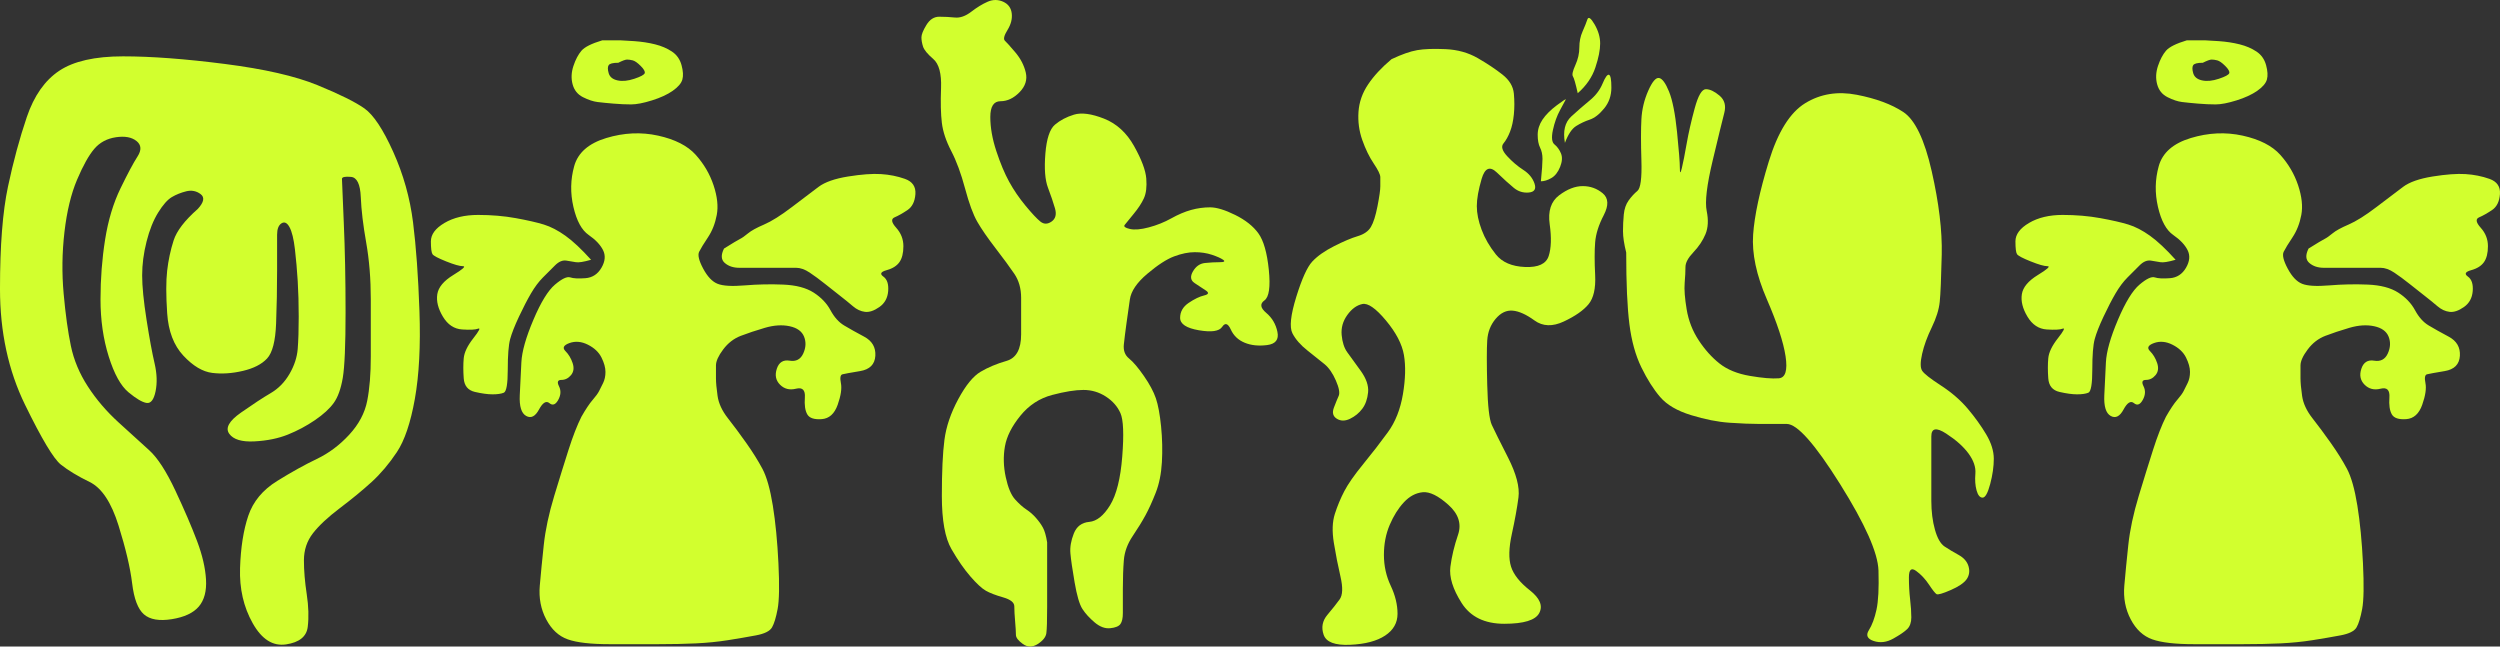 <?xml version="1.0" encoding="UTF-8"?>
<svg id="b" data-name="Layer_2" xmlns="http://www.w3.org/2000/svg" width="638.679" height="165.165" viewBox="0 0 638.679 165.165">
  <rect x="0" y="0" width="638.679" height="165.165" fill="#333333" stroke="none"/>
  <g id="c" data-name="Layer_1">
    <g>
      <path d="M51.253,49.59c-1.092-.818-2.319-1.057-3.683-.716-1.365.342-2.592.836-3.683,1.483-1.092.649-2.25,1.961-3.478,3.938-1.228,1.979-2.217,4.45-2.967,7.417-.751,2.967-1.125,5.849-1.125,8.645s.374,6.583,1.125,11.355c.75,4.774,1.432,8.475,2.046,11.1.614,2.626.699,5.013.256,7.161-.444,2.148-1.212,3.138-2.302,2.966-1.092-.169-2.626-1.074-4.604-2.711-1.979-1.637-3.667-4.688-5.064-9.156-1.399-4.466-2.097-9.325-2.097-14.578s.392-10.349,1.176-15.294c.783-4.944,2.097-9.309,3.938-13.094,1.842-3.785,3.29-6.496,4.348-8.133,1.057-1.637.972-2.949-.256-3.939-1.228-.988-2.984-1.312-5.269-.972-2.286.342-4.127,1.33-5.524,2.967-1.398,1.637-2.864,4.263-4.399,7.877-1.534,3.616-2.608,8.066-3.222,13.351-.614,5.286-.683,10.554-.205,15.805.476,5.253,1.09,9.685,1.841,13.299.75,3.616,2.199,7.076,4.348,10.383,2.148,3.309,4.757,6.36,7.826,9.156,3.069,2.797,5.678,5.166,7.826,7.11,2.148,1.944,4.381,5.388,6.701,10.333,2.317,4.945,4.159,9.225,5.524,12.839,1.364,3.615,2.131,6.905,2.302,9.872.169,2.967-.444,5.269-1.841,6.905-1.398,1.637-3.7,2.711-6.905,3.223-3.207.512-5.575.103-7.11-1.228s-2.542-3.973-3.018-7.929c-.478-3.955-1.637-8.883-3.478-14.783-1.841-5.898-4.297-9.599-7.366-11.1-3.069-1.499-5.524-2.982-7.366-4.45-1.841-1.466-4.895-6.563-9.156-15.294-4.263-8.729-6.394-18.601-6.394-29.616s.681-19.726,2.046-26.138c1.364-6.41,2.967-12.327,4.808-17.749,1.842-5.422,4.604-9.361,8.287-11.816s9.121-3.683,16.317-3.683,15.857.649,25.984,1.944c10.128,1.296,18.021,3.104,23.683,5.422,5.66,2.319,9.649,4.297,11.969,5.934,2.318,1.637,4.773,5.337,7.366,11.1,2.591,5.764,4.279,11.765,5.064,18.005.783,6.241,1.33,13.795,1.637,22.66.307,8.867-.086,16.353-1.176,22.455-1.092,6.104-2.626,10.64-4.604,13.606-1.979,2.966-4.127,5.508-6.445,7.621-2.319,2.115-5.013,4.332-8.082,6.65-3.069,2.319-5.371,4.467-6.905,6.445-1.535,1.979-2.302,4.281-2.302,6.905s.238,5.508.716,8.645c.476,3.138.562,5.933.255,8.389-.307,2.455-2.148,3.938-5.524,4.45-3.376.511-6.225-1.295-8.542-5.423-2.32-4.125-3.394-8.813-3.223-14.066.169-5.251.87-9.701,2.097-13.35,1.228-3.647,3.683-6.614,7.366-8.9,3.683-2.284,7.059-4.159,10.128-5.626,3.069-1.466,5.831-3.529,8.286-6.189,2.455-2.66,3.99-5.541,4.604-8.645.614-3.103.921-6.888.921-11.355v-14.578c0-5.251-.394-10.093-1.177-14.527-.785-4.433-1.245-8.302-1.381-11.611-.138-3.307-.972-5.029-2.506-5.166-1.535-.136-2.302.035-2.302.511s.153,4.179.46,11.1c.307,6.923.46,14.578.46,22.967s-.24,13.981-.716,16.777c-.478,2.797-1.245,4.928-2.302,6.394-1.058,1.468-2.66,2.934-4.808,4.399-2.148,1.467-4.45,2.695-6.905,3.683-2.456.989-5.304,1.57-8.542,1.739-3.24.171-5.388-.477-6.445-1.944-1.058-1.466-.051-3.273,3.018-5.422,3.069-2.148,5.591-3.801,7.57-4.962,1.977-1.159,3.581-2.795,4.808-4.91,1.228-2.113,1.926-4.246,2.097-6.394.169-2.148.255-4.875.255-8.184s-.086-6.358-.255-9.156c-.171-2.796-.409-5.507-.716-8.133-.307-2.625-.767-4.501-1.381-5.626-.614-1.125-1.296-1.448-2.046-.972-.751.478-1.125,1.45-1.125,2.916v9.105c0,4.604-.086,9.14-.256,13.606-.171,4.468-.938,7.435-2.302,8.9-1.365,1.467-3.427,2.524-6.189,3.171-2.762.649-5.371.818-7.826.511-2.456-.307-4.911-1.772-7.366-4.399-2.455-2.625-3.836-6.24-4.143-10.844-.307-4.604-.307-8.235,0-10.895.307-2.66.852-5.218,1.637-7.673.783-2.455,2.847-5.148,6.189-8.082,1.568-1.704,1.807-2.967.716-3.785Z" fill="#d2ff2e"/>
      <path d="M147.109,66.981c-.683-.136-1.501-.272-2.455-.409-.956-.136-1.91.273-2.864,1.228s-1.979,1.979-3.069,3.069c-1.092,1.092-2.115,2.456-3.069,4.092-.956,1.637-1.979,3.616-3.069,5.934-1.091,2.319-1.841,4.229-2.25,5.729-.409,1.501-.614,4.092-.614,7.775s-.342,5.662-1.023,5.934c-.683.273-1.637.409-2.864.409s-2.729-.205-4.501-.614c-1.774-.409-2.729-1.568-2.864-3.479-.138-1.908-.138-3.614,0-5.115.136-1.5.954-3.205,2.455-5.115,1.5-1.908,1.909-2.727,1.228-2.455-.683.273-2.046.342-4.092.205-2.046-.136-3.683-1.228-4.911-3.273-1.228-2.046-1.706-3.955-1.432-5.729.271-1.773,1.637-3.41,4.092-4.911,2.456-1.499,3.274-2.25,2.456-2.25s-2.251-.409-4.297-1.228-3.207-1.432-3.478-1.841c-.273-.409-.409-1.5-.409-3.274s1.159-3.341,3.478-4.706c2.318-1.364,5.182-2.046,8.593-2.046s6.614.273,9.616.818c3,.547,5.387,1.092,7.161,1.637,1.773.546,3.614,1.501,5.524,2.864,1.909,1.365,4.092,3.411,6.547,6.138-1.91.546-3.207.751-3.888.614ZM151.406,102.172c.818-.954,1.363-1.704,1.637-2.25.271-.545.614-1.228,1.023-2.046s.614-1.773.614-2.865-.342-2.318-1.023-3.683c-.683-1.364-1.841-2.455-3.478-3.274-1.637-.818-3.207-.954-4.706-.409-1.501.547-1.841,1.228-1.023,2.046s1.432,1.841,1.841,3.069.272,2.25-.409,3.069c-.683.818-1.501,1.228-2.455,1.228s-1.161.546-.614,1.637c.545,1.092.476,2.25-.205,3.478-.683,1.228-1.433,1.501-2.251.818-.818-.681-1.706-.136-2.66,1.637-.956,1.774-2.046,2.319-3.273,1.637-1.228-.681-1.774-2.456-1.637-5.32.136-2.864.272-5.66.409-8.389.136-2.727,1.159-6.343,3.069-10.844,1.909-4.501,3.75-7.501,5.524-9.002,1.772-1.5,3.069-2.113,3.887-1.842.818.273,2.113.342,3.887.205,1.773-.136,3.136-1.023,4.092-2.66.954-1.637,1.09-3.136.409-4.501-.683-1.363-1.91-2.66-3.683-3.887-1.774-1.228-3.069-3.614-3.888-7.161-.818-3.545-.751-7.023.205-10.435.954-3.41,3.683-5.796,8.184-7.161,4.501-1.363,8.916-1.568,13.248-.614,4.33.956,7.535,2.593,9.616,4.911,2.08,2.319,3.597,4.91,4.552,7.774.955,2.865,1.228,5.389.819,7.57-.409,2.184-1.161,4.092-2.251,5.729-1.092,1.637-1.841,2.864-2.25,3.683-.409.818-.069,2.25,1.023,4.296,1.09,2.046,2.318,3.342,3.683,3.888,1.363.546,3.683.682,6.956.409,3.274-.272,6.547-.341,9.821-.205,3.274.137,5.865.818,7.775,2.046,1.908,1.228,3.341,2.729,4.297,4.501.954,1.774,2.112,3.069,3.478,3.888,1.363.818,3.069,1.774,5.115,2.864,2.046,1.092,3,2.729,2.864,4.911-.138,2.184-1.432,3.478-3.887,3.887-2.456.409-3.957.683-4.502.818-.547.138-.683.887-.409,2.251.271,1.365,0,3.207-.818,5.524-.818,2.319-2.184,3.547-4.092,3.683-1.91.137-3.138-.272-3.683-1.228-.547-.955-.752-2.387-.614-4.297.136-1.909-.613-2.66-2.25-2.25-1.637.409-3.002.069-4.092-1.023-1.092-1.09-1.365-2.456-.819-4.092.545-1.637,1.637-2.318,3.274-2.046,1.637.273,2.795-.34,3.478-1.841.681-1.5.75-2.932.205-4.297-.547-1.363-1.774-2.25-3.683-2.66-1.91-.409-4.025-.272-6.343.409-2.319.683-4.365,1.365-6.138,2.046-1.774.683-3.273,1.841-4.501,3.479-1.228,1.637-1.841,3.001-1.841,4.092v3.273c0,1.092.136,2.593.409,4.501.271,1.91,1.159,3.82,2.66,5.729,1.5,1.91,3.069,4.025,4.706,6.342,1.637,2.32,3,4.501,4.092,6.547,1.09,2.046,1.977,5.184,2.66,9.412.681,4.229,1.159,9.14,1.432,14.731.272,5.594.205,9.48-.205,11.663-.409,2.183-.887,3.751-1.432,4.705-.546.956-1.91,1.637-4.092,2.046-2.184.41-4.57.819-7.161,1.229-2.593.409-5.32.682-8.184.818s-6.071.204-9.616.204h-12.481c-4.774,0-8.321-.409-10.639-1.228-2.319-.818-4.161-2.522-5.524-5.115-1.365-2.591-1.91-5.455-1.637-8.593.272-3.137.614-6.615,1.023-10.435.409-3.819,1.295-7.979,2.66-12.481,1.363-4.501,2.591-8.456,3.683-11.867,1.09-3.41,2.182-6.206,3.273-8.389,1.09-1.909,2.046-3.341,2.865-4.297ZM158.567,10.306c.409,0,1.568.069,3.478.205,1.909.138,3.683.409,5.32.818,1.637.409,3.069,1.023,4.296,1.841s2.046,1.979,2.455,3.479c.41,1.501.477,2.729.205,3.683-.273.956-1.091,1.91-2.455,2.865-1.365.956-3.138,1.774-5.319,2.455-2.184.683-3.957,1.023-5.32,1.023s-2.864-.067-4.501-.205c-1.637-.136-3.002-.272-4.092-.409-1.092-.136-2.319-.545-3.683-1.228-1.365-.681-2.25-1.773-2.66-3.274-.409-1.499-.342-3.069.205-4.706.545-1.637,1.228-2.932,2.046-3.888.818-.954,2.591-1.841,5.32-2.66h4.706ZM155.498,16.649c-.273.409-.273,1.092,0,2.046.272.956,1.023,1.57,2.25,1.841,1.228.273,2.66.138,4.297-.409,1.637-.545,2.522-1.023,2.66-1.432.136-.409-.205-1.023-1.023-1.841s-1.501-1.295-2.046-1.432c-.547-.136-1.023-.205-1.432-.205s-1.161.273-2.25.818c-1.365,0-2.184.205-2.456.614ZM189.052,61.047c.545-.271,1.228-.75,2.046-1.432.818-.681,2.182-1.432,4.092-2.25,1.909-.818,4.297-2.318,7.161-4.501,2.864-2.182,5.115-3.887,6.752-5.115,1.637-1.228,4.159-2.113,7.57-2.66,3.409-.545,6.205-.75,8.389-.614,2.182.138,4.228.547,6.138,1.228,1.909.683,2.796,1.979,2.66,3.888-.138,1.91-.818,3.273-2.046,4.092s-2.319,1.432-3.273,1.841c-.956.41-.818,1.296.409,2.66,1.228,1.365,1.841,2.933,1.841,4.706s-.342,3.138-1.022,4.092c-.683.956-1.774,1.637-3.274,2.046-1.501.409-1.773.956-.818,1.637.955.683,1.364,1.91,1.228,3.683-.137,1.774-.887,3.138-2.25,4.092-1.365.956-2.593,1.365-3.683,1.228-1.092-.136-2.115-.614-3.069-1.432-.956-.818-2.046-1.704-3.273-2.66-1.228-.954-2.524-1.978-3.888-3.069-1.365-1.09-2.66-2.046-3.888-2.865s-2.388-1.228-3.478-1.228h-14.527c-1.501,0-2.729-.409-3.683-1.228-.956-.818-1.023-2.046-.205-3.683,2.182-1.363,3.545-2.182,4.092-2.455Z" fill="#d2ff2e"/>
      <path d="M267.517,138.592v16.368c0,3.547-.068,5.815-.204,6.803-.138.99-.869,1.91-2.199,2.763-1.33.854-2.593.854-3.785,0-1.194-.853-1.791-1.637-1.791-2.354s-.068-1.857-.204-3.427c-.138-1.568-.205-2.847-.205-3.836s-.955-1.756-2.864-2.302c-1.91-.546-3.376-1.108-4.398-1.688-1.023-.578-2.337-1.79-3.938-3.632-1.604-1.841-3.223-4.177-4.859-7.007-1.637-2.83-2.455-7.348-2.455-13.555s.22-10.997.664-14.373c.443-3.376,1.62-6.837,3.53-10.384,1.908-3.545,3.818-5.882,5.729-7.007,1.908-1.125,4.108-2.046,6.599-2.762,2.488-.716,3.733-2.983,3.733-6.803v-9.31c0-2.386-.58-4.432-1.739-6.138-1.16-1.704-2.762-3.888-4.808-6.547s-3.599-4.911-4.655-6.752c-1.058-1.841-2.097-4.67-3.12-8.491-1.022-3.819-2.199-7.008-3.529-9.565-1.329-2.558-2.132-4.961-2.403-7.212-.273-2.251-.343-5.218-.205-8.9.136-3.683-.529-6.154-1.995-7.417-1.467-1.261-2.337-2.318-2.608-3.171-.273-.852-.409-1.637-.409-2.353s.425-1.773,1.278-3.171c.853-1.397,1.944-2.097,3.274-2.097s2.659.068,3.989.205c1.33.137,2.728-.358,4.194-1.483,1.466-1.125,2.864-1.978,4.194-2.558,1.33-.579,2.643-.579,3.938,0,1.295.58,2.028,1.57,2.2,2.967.169,1.398-.189,2.813-1.074,4.246-.888,1.432-1.109,2.353-.665,2.762.442.409,1.33,1.399,2.659,2.967,1.33,1.57,2.216,3.274,2.66,5.115.442,1.841-.086,3.529-1.586,5.064-1.501,1.535-3.12,2.302-4.859,2.302s-2.608,1.348-2.608,4.041.512,5.593,1.534,8.695c1.023,3.104,2.113,5.713,3.274,7.826,1.158,2.115,2.558,4.161,4.194,6.138,1.637,1.979,2.897,3.325,3.785,4.041.885.716,1.841.716,2.864,0,1.022-.716,1.312-1.841.869-3.376-.444-1.534-1.04-3.29-1.79-5.268-.751-1.978-.972-4.875-.665-8.696.307-3.819,1.125-6.292,2.455-7.417,1.33-1.125,2.949-1.977,4.859-2.557,1.908-.579,4.466-.238,7.673,1.023,3.205,1.263,5.763,3.598,7.673,7.007,1.908,3.411,2.948,6.173,3.12,8.287.169,2.115-.035,3.803-.614,5.064-.58,1.263-1.468,2.608-2.66,4.041-1.193,1.433-1.943,2.353-2.25,2.762s.136.751,1.33,1.023c1.192.273,2.812.138,4.859-.409,2.046-.545,3.954-1.312,5.729-2.302,1.772-.988,3.461-1.704,5.063-2.148,1.602-.442,3.223-.665,4.859-.665s3.768.649,6.395,1.943c2.624,1.296,4.604,2.865,5.933,4.706,1.33,1.841,2.216,4.946,2.66,9.31.442,4.365.067,6.974-1.125,7.826-1.194.854-1.041,1.91.46,3.171,1.499,1.263,2.455,2.882,2.864,4.859.409,1.979-.478,3.104-2.659,3.376-2.184.273-4.093.069-5.729-.614-1.637-.681-2.813-1.806-3.529-3.376-.716-1.568-1.449-1.791-2.199-.665-.751,1.125-2.729,1.417-5.934.87-3.206-.545-4.808-1.602-4.808-3.171s.731-2.847,2.199-3.836c1.466-.988,2.778-1.619,3.938-1.893,1.159-.271,1.295-.698.409-1.279-.888-.579-1.842-1.21-2.864-1.892-1.023-.681-1.161-1.67-.409-2.967.749-1.295,1.772-2.011,3.068-2.148,1.295-.136,2.54-.205,3.734-.205s1.499-.205.921-.614c-.58-.409-1.535-.834-2.864-1.279-1.33-.443-2.798-.665-4.399-.665s-3.359.358-5.269,1.074c-1.91.716-4.194,2.199-6.854,4.45-2.66,2.25-4.144,4.434-4.45,6.547-.308,2.115-.599,4.161-.87,6.138-.273,1.979-.495,3.751-.665,5.32-.171,1.57.272,2.78,1.33,3.632,1.057.854,2.317,2.337,3.785,4.45,1.466,2.115,2.489,4.025,3.069,5.729.578,1.706,1.022,4.11,1.33,7.212.307,3.104.374,6.138.204,9.104-.171,2.967-.7,5.576-1.586,7.826-.887,2.25-1.756,4.161-2.608,5.729-.854,1.569-1.943,3.342-3.273,5.319-1.33,1.979-2.081,4.025-2.251,6.138-.171,2.115-.256,4.587-.256,7.417v6.139c0,1.263-.204,2.183-.613,2.762-.409.58-1.279.938-2.608,1.074-1.33.138-2.66-.358-3.99-1.483s-2.37-2.267-3.12-3.427c-.751-1.159-1.416-3.428-1.995-6.804-.58-3.376-.938-5.847-1.074-7.417-.137-1.568.153-3.256.87-5.063.716-1.807,2.028-2.796,3.938-2.967,1.908-.169,3.683-1.586,5.319-4.246s2.676-6.819,3.12-12.481c.443-5.66.29-9.343-.46-11.048-.751-1.704-1.995-3.12-3.734-4.246-1.739-1.125-3.649-1.688-5.729-1.688s-4.741.427-7.979,1.279c-3.24.854-5.951,2.626-8.133,5.32-2.184,2.695-3.496,5.304-3.938,7.826-.444,2.524-.376,5.132.204,7.826.579,2.695,1.381,4.604,2.404,5.729s1.978,1.979,2.864,2.558c.886.58,1.704,1.296,2.455,2.148.75.854,1.346,1.688,1.791,2.506.442.818.801,2.081,1.073,3.785Z" fill="#d2ff2e"/>
      <path d="M362.043,12.812c1.773-.307,4.194-.392,7.264-.256,3.069.138,5.813.905,8.235,2.302,2.42,1.399,4.518,2.797,6.291,4.194,1.773,1.399,2.745,3.018,2.916,4.859.169,1.841.169,3.616,0,5.32-.171,1.706-.495,3.171-.972,4.399-.479,1.228-1.041,2.234-1.688,3.018-.648.785-.324,1.877.972,3.274,1.295,1.398,2.66,2.558,4.093,3.478,1.432.921,2.387,2.081,2.864,3.479.477,1.398,0,2.166-1.433,2.302-1.432.137-2.711-.256-3.836-1.177-1.125-.92-2.575-2.233-4.348-3.938-1.774-1.704-3.069-1.159-3.888,1.637-.818,2.797-1.228,5.115-1.228,6.957s.409,3.854,1.228,6.036c.818,2.184,2.028,4.281,3.632,6.292,1.602,2.013,4.092,3.087,7.468,3.223,3.376.138,5.387-.801,6.036-2.813.647-2.011.731-4.706.256-8.082-.479-3.376.322-5.847,2.403-7.417,2.08-1.568,4.093-2.353,6.036-2.353s3.647.614,5.115,1.842c1.466,1.228,1.551,3.086.256,5.575-1.297,2.49-2.03,4.808-2.2,6.957-.171,2.148-.171,4.928,0,8.337.17,3.411-.393,5.9-1.688,7.468-1.296,1.569-3.394,3.035-6.292,4.399-2.899,1.365-5.405,1.279-7.519-.256-2.115-1.535-3.974-2.369-5.575-2.506-1.604-.136-3.054.562-4.348,2.097-1.297,1.535-2.013,3.376-2.148,5.524-.138,2.148-.138,5.933,0,11.355.136,5.422.527,8.833,1.176,10.23.647,1.398,2.028,4.178,4.144,8.337,2.113,4.161,3,7.554,2.66,10.179-.343,2.626-.905,5.729-1.688,9.31-.784,3.581-.854,6.378-.204,8.389.647,2.013,2.25,4.025,4.808,6.036,2.558,2.013,3.358,3.939,2.404,5.78-.956,1.842-3.938,2.763-8.951,2.763s-8.645-1.773-10.896-5.32c-2.25-3.545-3.206-6.632-2.864-9.258.341-2.625.988-5.335,1.943-8.133.955-2.796.137-5.354-2.455-7.673-2.593-2.317-4.774-3.392-6.547-3.222-1.774.171-3.376,1.023-4.809,2.558-1.432,1.534-2.644,3.462-3.631,5.78-.99,2.319-1.483,4.877-1.483,7.672s.578,5.422,1.738,7.878c1.159,2.455,1.739,4.843,1.739,7.161s-1.058,4.178-3.171,5.575c-2.115,1.398-5.1,2.184-8.951,2.353-3.854.171-6.104-.681-6.752-2.558-.649-1.875-.325-3.58.972-5.114,1.295-1.535,2.335-2.848,3.12-3.939.783-1.09.852-3.033.205-5.831-.649-2.795-1.212-5.66-1.688-8.593-.478-2.932-.394-5.404.256-7.417.647-2.011,1.448-3.938,2.404-5.78.954-1.841,2.573-4.159,4.859-6.957,2.284-2.795,4.381-5.507,6.291-8.133,1.908-2.625,3.188-5.865,3.836-9.719.647-3.852.732-7.177.256-9.974-.478-2.796-2.012-5.745-4.604-8.849-2.593-3.103-4.604-4.501-6.035-4.194-1.433.307-2.711,1.245-3.837,2.813-1.125,1.57-1.603,3.274-1.432,5.115.169,1.841.647,3.309,1.432,4.399.783,1.092,1.909,2.644,3.376,4.655,1.466,2.012,2.113,3.872,1.944,5.575-.171,1.706-.665,3.104-1.483,4.194-.818,1.092-1.859,1.944-3.12,2.558-1.263.614-2.389.614-3.376,0-.989-.614-1.245-1.55-.768-2.813.477-1.261.886-2.267,1.228-3.018.341-.75.103-2.062-.716-3.938-.818-1.875-1.79-3.274-2.916-4.194-1.125-.921-2.575-2.08-4.348-3.479-1.774-1.397-3.053-2.864-3.836-4.399-.785-1.534-.461-4.619.972-9.258,1.433-4.637,2.796-7.655,4.092-9.053,1.295-1.397,3.154-2.711,5.575-3.939,2.421-1.228,4.433-2.08,6.036-2.557,1.602-.477,2.727-1.261,3.376-2.353.647-1.09,1.21-2.865,1.688-5.32.477-2.455.717-4.143.717-5.064v-2.353c0-.647-.562-1.806-1.688-3.478-1.125-1.67-2.097-3.665-2.915-5.984-.818-2.318-1.144-4.722-.972-7.212.169-2.489.987-4.824,2.455-7.008,1.466-2.182,3.46-4.33,5.984-6.445,2.591-1.228,4.773-1.995,6.547-2.302ZM396.315,45.497c.954-.545,1.704-1.499,2.25-2.864.545-1.364.614-2.522.205-3.479-.409-.954-.956-1.704-1.637-2.25-.683-.545-.818-1.772-.409-3.683.409-1.909,1.022-3.614,1.841-5.115.818-1.5,1.295-2.386,1.433-2.66.136-.272-.614.205-2.251,1.432s-2.864,2.455-3.683,3.683c-.818,1.228-1.228,2.524-1.228,3.888s.204,2.455.614,3.273c.409.818.613,1.774.613,2.865s-.138,3.002-.409,5.729c.818,0,1.704-.271,2.66-.818ZM402.658,32.199c1.09-.681,2.25-1.228,3.478-1.637s2.455-1.363,3.683-2.864c1.229-1.5,1.842-3.273,1.842-5.32s-.204-3.136-.613-3.273c-.409-.136-.956.614-1.638,2.25s-1.773,3.069-3.273,4.297c-1.501,1.228-3.068,2.593-4.706,4.092-1.637,1.501-2.183,3.752-1.637,6.752.818-2.182,1.773-3.614,2.865-4.296ZM401.839,19.513c-.273-.409-.069-1.363.613-2.864.681-1.5,1.023-3,1.023-4.501s.271-2.864.818-4.092c.545-1.228.954-2.251,1.228-3.069.271-.818.886-.409,1.841,1.228.955,1.637,1.433,3.274,1.433,4.911s-.409,3.683-1.228,6.138-2.319,4.639-4.501,6.547c-.547-2.456-.956-3.888-1.228-4.297Z" fill="#d2ff2e"/>
      <path d="M414.626,59.103c0-1.432.067-2.864.205-4.296.136-1.432.545-2.625,1.228-3.581.681-.954,1.432-1.773,2.25-2.455.818-.681,1.159-3.274,1.023-7.775-.138-4.501-.138-8.013,0-10.537.136-2.522.716-4.944,1.739-7.263,1.022-2.318,1.943-3.41,2.762-3.274.818.138,1.671,1.296,2.558,3.479.886,2.183,1.568,5.626,2.046,10.332.477,4.706.716,7.775.716,9.207s.17,1.433.512,0c.341-1.432.75-3.512,1.228-6.24.477-2.727,1.159-5.729,2.046-9.002.886-3.273,1.842-4.911,2.865-4.911s2.182.547,3.478,1.637c1.295,1.092,1.704,2.557,1.228,4.399-.478,1.841-1.467,5.9-2.967,12.174-1.5,6.275-2.012,10.572-1.534,12.89.477,2.319.374,4.297-.307,5.934-.683,1.637-1.706,3.171-3.069,4.604-1.365,1.432-2.046,2.695-2.046,3.785s-.068,2.455-.204,4.092c-.138,1.637.033,3.887.511,6.751.477,2.865,1.5,5.491,3.069,7.877,1.568,2.388,3.341,4.365,5.319,5.934,1.978,1.569,4.568,2.626,7.775,3.171,3.205.547,5.66.751,7.365.614,1.704-.136,2.284-2.011,1.739-5.626-.547-3.614-2.148-8.491-4.808-14.629-2.66-6.138-3.82-11.627-3.479-16.471.34-4.841,1.67-11.048,3.989-18.619,2.318-7.57,5.422-12.548,9.31-14.936,3.888-2.386,8.286-3.103,13.197-2.148,4.91.956,8.864,2.421,11.866,4.399,3.001,1.979,5.423,7.025,7.264,15.141,1.842,8.117,2.693,15.209,2.558,21.278-.138,6.071-.307,10.094-.512,12.072-.204,1.979-.887,4.161-2.046,6.547-1.16,2.388-1.979,4.639-2.455,6.752-.478,2.115-.478,3.547,0,4.297.477.751,2.079,2.012,4.809,3.785,2.727,1.774,5.013,3.751,6.854,5.933,1.842,2.184,3.41,4.366,4.706,6.547,1.295,2.184,1.943,4.263,1.943,6.24s-.307,4.127-.92,6.445c-.614,2.319-1.264,3.478-1.944,3.478s-1.194-.614-1.534-1.841c-.342-1.228-.444-2.66-.307-4.297.136-1.637-.444-3.34-1.739-5.115-1.297-1.773-3.207-3.479-5.729-5.115-2.523-1.637-3.785-1.397-3.785.716v16.47c0,2.729.308,5.184.921,7.366.614,2.184,1.433,3.616,2.455,4.297,1.023.683,2.216,1.398,3.581,2.148,1.363.751,2.215,1.739,2.558,2.967.34,1.228.169,2.319-.512,3.274-.683.955-2.046,1.876-4.092,2.762-2.046.887-3.24,1.228-3.581,1.023-.342-.205-.989-1.023-1.943-2.456-.956-1.432-2.046-2.591-3.273-3.478-1.228-.886-1.842-.34-1.842,1.637s.103,3.854.307,5.626c.205,1.774.308,3.31.308,4.604s-.343,2.286-1.023,2.967-1.877,1.501-3.58,2.456c-1.706.955-3.376,1.16-5.014.613-1.637-.545-2.046-1.466-1.228-2.762.818-1.295,1.466-3.034,1.944-5.218.477-2.182.647-5.524.512-10.026-.138-4.501-3.411-11.867-9.821-22.097-6.411-10.23-10.946-15.345-13.606-15.345h-7.059c-2.046,0-4.569-.103-7.57-.307-3.002-.205-6.275-.852-9.82-1.943-3.547-1.09-6.174-2.625-7.878-4.604-1.705-1.978-3.309-4.501-4.808-7.57-1.501-3.069-2.524-6.752-3.069-11.049-.547-4.296-.818-10.399-.818-18.312-.547-2.182-.818-3.99-.818-5.422Z" fill="#d2ff2e"/>
      <path d="M551.915,66.981c-.683-.136-1.501-.272-2.456-.409-.955-.136-1.91.273-2.864,1.228s-1.979,1.979-3.068,3.069-2.115,2.456-3.069,4.092c-.956,1.637-1.979,3.616-3.069,5.934-1.092,2.319-1.841,4.229-2.25,5.729-.409,1.501-.614,4.092-.614,7.775s-.342,5.662-1.023,5.934c-.682.273-1.637.409-2.864.409s-2.729-.205-4.501-.614c-1.774-.409-2.729-1.568-2.864-3.479-.138-1.908-.138-3.614,0-5.115.136-1.5.954-3.205,2.455-5.115,1.499-1.908,1.908-2.727,1.228-2.455-.683.273-2.046.342-4.092.205-2.046-.136-3.683-1.228-4.91-3.273-1.229-2.046-1.706-3.955-1.433-5.729.271-1.773,1.637-3.41,4.092-4.911,2.455-1.499,3.273-2.25,2.455-2.25s-2.25-.409-4.296-1.228c-2.047-.818-3.207-1.432-3.479-1.841-.273-.409-.409-1.5-.409-3.274s1.159-3.341,3.479-4.706c2.317-1.364,5.182-2.046,8.593-2.046s6.614.273,9.616.818c3,.547,5.387,1.092,7.161,1.637,1.772.546,3.614,1.501,5.524,2.864,1.908,1.365,4.092,3.411,6.547,6.138-1.91.546-3.206.751-3.887.614ZM556.21,102.172c.818-.954,1.364-1.704,1.637-2.25.272-.545.614-1.228,1.023-2.046s.614-1.773.614-2.865-.343-2.318-1.023-3.683c-.683-1.364-1.842-2.455-3.479-3.274-1.637-.818-3.206-.954-4.706-.409-1.5.547-1.841,1.228-1.022,2.046s1.433,1.841,1.842,3.069.271,2.25-.409,3.069c-.683.818-1.501,1.228-2.456,1.228s-1.16.546-.613,1.637c.545,1.092.477,2.25-.205,3.478-.683,1.228-1.432,1.501-2.25.818-.818-.681-1.706-.136-2.66,1.637-.956,1.774-2.046,2.319-3.273,1.637-1.228-.681-1.774-2.456-1.637-5.32.136-2.864.271-5.66.409-8.389.136-2.727,1.158-6.343,3.068-10.844,1.909-4.501,3.75-7.501,5.524-9.002,1.772-1.5,3.069-2.113,3.888-1.842.818.273,2.113.342,3.888.205,1.772-.136,3.136-1.023,4.092-2.66.954-1.637,1.09-3.136.409-4.501-.683-1.363-1.91-2.66-3.683-3.887-1.774-1.228-3.069-3.614-3.888-7.161-.818-3.545-.751-7.023.205-10.435.954-3.41,3.683-5.796,8.184-7.161,4.501-1.363,8.916-1.568,13.248-.614,4.33.956,7.535,2.593,9.616,4.911,2.08,2.319,3.597,4.91,4.553,7.774.954,2.865,1.228,5.389.818,7.57-.409,2.184-1.161,4.092-2.251,5.729-1.092,1.637-1.841,2.864-2.25,3.683-.41.818-.069,2.25,1.022,4.296,1.09,2.046,2.317,3.342,3.683,3.888,1.364.546,3.684.682,6.957.409,3.273-.272,6.547-.341,9.82-.205,3.274.137,5.865.818,7.775,2.046,1.908,1.228,3.341,2.729,4.297,4.501.954,1.774,2.112,3.069,3.478,3.888,1.363.818,3.069,1.774,5.115,2.864,2.046,1.092,3,2.729,2.864,4.911-.138,2.184-1.432,3.478-3.887,3.887-2.456.409-3.957.683-4.502.818-.547.138-.683.887-.409,2.251.271,1.365,0,3.207-.818,5.524-.818,2.319-2.184,3.547-4.092,3.683-1.91.137-3.138-.272-3.683-1.228-.547-.955-.752-2.387-.614-4.297.136-1.909-.613-2.66-2.25-2.25-1.638.409-3.002.069-4.093-1.023-1.092-1.09-1.365-2.456-.818-4.092.545-1.637,1.637-2.318,3.273-2.046,1.638.273,2.796-.34,3.479-1.841.681-1.5.75-2.932.205-4.297-.547-1.363-1.774-2.25-3.684-2.66-1.91-.409-4.024-.272-6.342.409-2.319.683-4.366,1.365-6.139,2.046-1.774.683-3.273,1.841-4.501,3.479-1.228,1.637-1.842,3.001-1.842,4.092v3.273c0,1.092.136,2.593.409,4.501.272,1.91,1.159,3.82,2.66,5.729,1.499,1.91,3.069,4.025,4.706,6.342,1.637,2.32,3,4.501,4.092,6.547,1.09,2.046,1.978,5.184,2.66,9.412.681,4.229,1.158,9.14,1.432,14.731.271,5.594.205,9.48-.204,11.663s-.888,3.751-1.433,4.705c-.547.956-1.91,1.637-4.092,2.046-2.184.41-4.57.819-7.161,1.229-2.593.409-5.319.682-8.185.818-2.864.137-6.07.204-9.616.204h-12.48c-4.774,0-8.321-.409-10.64-1.228-2.319-.818-4.16-2.522-5.523-5.115-1.365-2.591-1.91-5.455-1.637-8.593.271-3.137.613-6.615,1.022-10.435.409-3.819,1.295-7.979,2.66-12.481,1.363-4.501,2.591-8.456,3.683-11.867,1.09-3.41,2.182-6.206,3.273-8.389,1.09-1.909,2.046-3.341,2.864-4.297ZM563.372,10.306c.409,0,1.568.069,3.479.205,1.908.138,3.683.409,5.319.818s3.069,1.023,4.297,1.841,2.046,1.979,2.455,3.479c.409,1.501.477,2.729.205,3.683-.273.956-1.092,1.91-2.455,2.865-1.365.956-3.138,1.774-5.32,2.455-2.184.683-3.956,1.023-5.319,1.023s-2.864-.067-4.501-.205c-1.637-.136-3.002-.272-4.093-.409-1.092-.136-2.319-.545-3.683-1.228-1.365-.681-2.25-1.773-2.659-3.274-.409-1.499-.343-3.069.204-4.706.545-1.637,1.228-2.932,2.046-3.888.818-.954,2.591-1.841,5.32-2.66h4.705ZM560.303,16.649c-.273.409-.273,1.092,0,2.046.271.956,1.022,1.57,2.25,1.841,1.228.273,2.66.138,4.297-.409,1.637-.545,2.522-1.023,2.66-1.432.136-.409-.205-1.023-1.023-1.841s-1.501-1.295-2.046-1.432c-.547-.136-1.023-.205-1.433-.205s-1.16.273-2.25.818c-1.365,0-2.184.205-2.455.614ZM593.858,61.047c.545-.271,1.228-.75,2.046-1.432.818-.681,2.182-1.432,4.092-2.25,1.908-.818,4.297-2.318,7.161-4.501,2.864-2.182,5.115-3.887,6.752-5.115,1.637-1.228,4.159-2.113,7.57-2.66,3.409-.545,6.205-.75,8.389-.614,2.182.138,4.228.547,6.138,1.228,1.909.683,2.796,1.979,2.66,3.888-.138,1.91-.818,3.273-2.046,4.092s-2.319,1.432-3.273,1.841c-.956.41-.818,1.296.409,2.66,1.228,1.365,1.841,2.933,1.841,4.706s-.342,3.138-1.022,4.092c-.683.956-1.774,1.637-3.274,2.046-1.501.409-1.773.956-.818,1.637.955.683,1.364,1.91,1.228,3.683-.137,1.774-.887,3.138-2.25,4.092-1.365.956-2.593,1.365-3.683,1.228-1.092-.136-2.115-.614-3.069-1.432-.956-.818-2.046-1.704-3.273-2.66-1.228-.954-2.524-1.978-3.888-3.069-1.365-1.09-2.66-2.046-3.888-2.865s-2.388-1.228-3.478-1.228h-14.527c-1.501,0-2.729-.409-3.683-1.228-.956-.818-1.023-2.046-.205-3.683,2.183-1.363,3.546-2.182,4.093-2.455Z" fill="#d2ff2e"/>
    </g>
  </g>
</svg>
